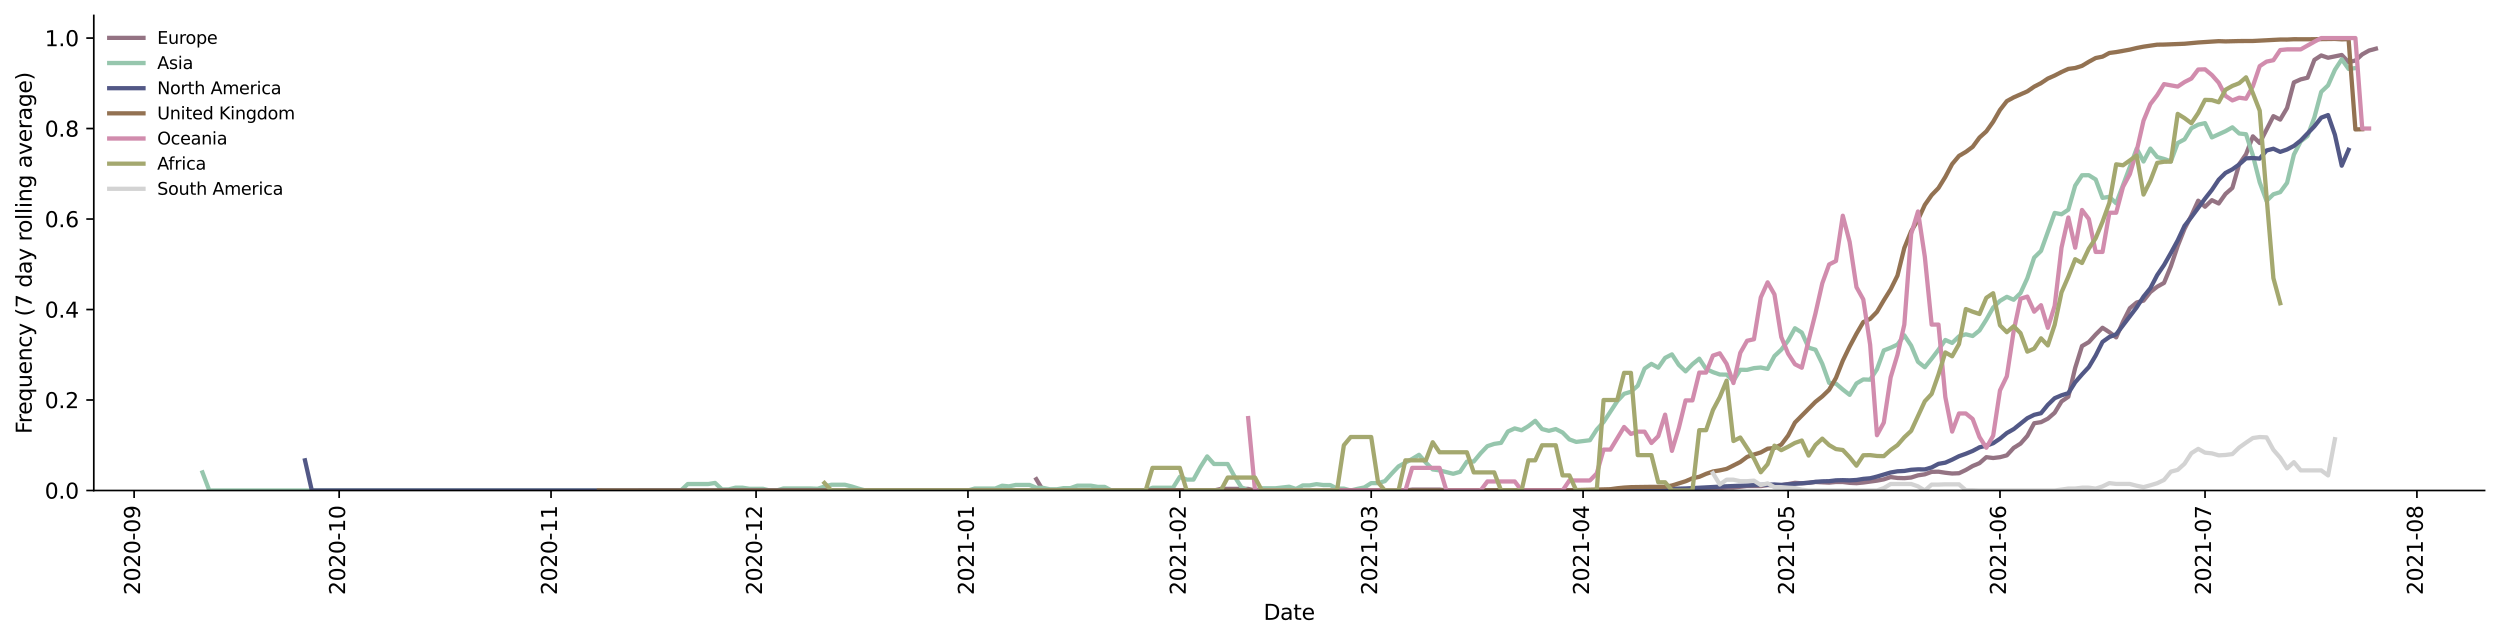 <?xml version="1.0" encoding="utf-8" standalone="no"?>
<!DOCTYPE svg PUBLIC "-//W3C//DTD SVG 1.1//EN"
  "http://www.w3.org/Graphics/SVG/1.1/DTD/svg11.dtd">
<svg height="298.621pt" version="1.1" viewBox="0 0 1166.981 298.621" width="1166.981pt" xmlns="http://www.w3.org/2000/svg" xmlns:xlink="http://www.w3.org/1999/xlink">
 <defs>
  <style type="text/css">*{stroke-linecap:butt;stroke-linejoin:round;}</style>
 </defs>
 <g id="figure_1">
  <g id="patch_1">
   <path d="M 0 298.621 
L 1166.981 298.621 
L 1166.981 0 
L 0 0 
z
" style="fill:#ffffff;"/>
  </g>
  <g id="axes_1">
   <g id="patch_2">
    <path d="M 43.781 228.96 
L 1159.781 228.96 
L 1159.781 7.2 
L 43.781 7.2 
z
" style="fill:#ffffff;"/>
   </g>
   <g id="matplotlib.axis_1">
    <g id="xtick_1">
     <g id="line2d_1">
      <defs>
       <path d="M 0 0 
L 0 3.5 
" id="m201b648c33" style="stroke:#000000;stroke-width:0.8;"/>
      </defs>
      <g>
       <use style="stroke:#000000;stroke-width:0.8;" x="62.605" xlink:href="#m201b648c33" y="228.96"/>
      </g>
     </g>
     <g id="text_1">
      <!-- 2020-09 -->
      <g transform="translate(65.364 277.743)rotate(-90)scale(0.1 -0.1)">
       <defs>
        <path d="M 1228 531 
L 3431 531 
L 3431 0 
L 469 0 
L 469 531 
Q 828 903 1448 1529 
Q 2069 2156 2228 2338 
Q 2531 2678 2651 2914 
Q 2772 3150 2772 3378 
Q 2772 3750 2511 3984 
Q 2250 4219 1831 4219 
Q 1534 4219 1204 4116 
Q 875 4013 500 3803 
L 500 4441 
Q 881 4594 1212 4672 
Q 1544 4750 1819 4750 
Q 2544 4750 2975 4387 
Q 3406 4025 3406 3419 
Q 3406 3131 3298 2873 
Q 3191 2616 2906 2266 
Q 2828 2175 2409 1742 
Q 1991 1309 1228 531 
z
" id="DejaVuSans-32" transform="scale(0.016)"/>
        <path d="M 2034 4250 
Q 1547 4250 1301 3770 
Q 1056 3291 1056 2328 
Q 1056 1369 1301 889 
Q 1547 409 2034 409 
Q 2525 409 2770 889 
Q 3016 1369 3016 2328 
Q 3016 3291 2770 3770 
Q 2525 4250 2034 4250 
z
M 2034 4750 
Q 2819 4750 3233 4129 
Q 3647 3509 3647 2328 
Q 3647 1150 3233 529 
Q 2819 -91 2034 -91 
Q 1250 -91 836 529 
Q 422 1150 422 2328 
Q 422 3509 836 4129 
Q 1250 4750 2034 4750 
z
" id="DejaVuSans-30" transform="scale(0.016)"/>
        <path d="M 313 2009 
L 1997 2009 
L 1997 1497 
L 313 1497 
L 313 2009 
z
" id="DejaVuSans-2d" transform="scale(0.016)"/>
        <path d="M 703 97 
L 703 672 
Q 941 559 1184 500 
Q 1428 441 1663 441 
Q 2288 441 2617 861 
Q 2947 1281 2994 2138 
Q 2813 1869 2534 1725 
Q 2256 1581 1919 1581 
Q 1219 1581 811 2004 
Q 403 2428 403 3163 
Q 403 3881 828 4315 
Q 1253 4750 1959 4750 
Q 2769 4750 3195 4129 
Q 3622 3509 3622 2328 
Q 3622 1225 3098 567 
Q 2575 -91 1691 -91 
Q 1453 -91 1209 -44 
Q 966 3 703 97 
z
M 1959 2075 
Q 2384 2075 2632 2365 
Q 2881 2656 2881 3163 
Q 2881 3666 2632 3958 
Q 2384 4250 1959 4250 
Q 1534 4250 1286 3958 
Q 1038 3666 1038 3163 
Q 1038 2656 1286 2365 
Q 1534 2075 1959 2075 
z
" id="DejaVuSans-39" transform="scale(0.016)"/>
       </defs>
       <use xlink:href="#DejaVuSans-32"/>
       <use x="63.623" xlink:href="#DejaVuSans-30"/>
       <use x="127.246" xlink:href="#DejaVuSans-32"/>
       <use x="190.869" xlink:href="#DejaVuSans-30"/>
       <use x="254.492" xlink:href="#DejaVuSans-2d"/>
       <use x="290.576" xlink:href="#DejaVuSans-30"/>
       <use x="354.199" xlink:href="#DejaVuSans-39"/>
      </g>
     </g>
    </g>
    <g id="xtick_2">
     <g id="line2d_2">
      <g>
       <use style="stroke:#000000;stroke-width:0.8;" x="158.316" xlink:href="#m201b648c33" y="228.96"/>
      </g>
     </g>
     <g id="text_2">
      <!-- 2020-10 -->
      <g transform="translate(161.076 277.743)rotate(-90)scale(0.1 -0.1)">
       <defs>
        <path d="M 794 531 
L 1825 531 
L 1825 4091 
L 703 3866 
L 703 4441 
L 1819 4666 
L 2450 4666 
L 2450 531 
L 3481 531 
L 3481 0 
L 794 0 
L 794 531 
z
" id="DejaVuSans-31" transform="scale(0.016)"/>
       </defs>
       <use xlink:href="#DejaVuSans-32"/>
       <use x="63.623" xlink:href="#DejaVuSans-30"/>
       <use x="127.246" xlink:href="#DejaVuSans-32"/>
       <use x="190.869" xlink:href="#DejaVuSans-30"/>
       <use x="254.492" xlink:href="#DejaVuSans-2d"/>
       <use x="290.576" xlink:href="#DejaVuSans-31"/>
       <use x="354.199" xlink:href="#DejaVuSans-30"/>
      </g>
     </g>
    </g>
    <g id="xtick_3">
     <g id="line2d_3">
      <g>
       <use style="stroke:#000000;stroke-width:0.8;" x="257.219" xlink:href="#m201b648c33" y="228.96"/>
      </g>
     </g>
     <g id="text_3">
      <!-- 2020-11 -->
      <g transform="translate(259.978 277.743)rotate(-90)scale(0.1 -0.1)">
       <use xlink:href="#DejaVuSans-32"/>
       <use x="63.623" xlink:href="#DejaVuSans-30"/>
       <use x="127.246" xlink:href="#DejaVuSans-32"/>
       <use x="190.869" xlink:href="#DejaVuSans-30"/>
       <use x="254.492" xlink:href="#DejaVuSans-2d"/>
       <use x="290.576" xlink:href="#DejaVuSans-31"/>
       <use x="354.199" xlink:href="#DejaVuSans-31"/>
      </g>
     </g>
    </g>
    <g id="xtick_4">
     <g id="line2d_4">
      <g>
       <use style="stroke:#000000;stroke-width:0.8;" x="352.93" xlink:href="#m201b648c33" y="228.96"/>
      </g>
     </g>
     <g id="text_4">
      <!-- 2020-12 -->
      <g transform="translate(355.69 277.743)rotate(-90)scale(0.1 -0.1)">
       <use xlink:href="#DejaVuSans-32"/>
       <use x="63.623" xlink:href="#DejaVuSans-30"/>
       <use x="127.246" xlink:href="#DejaVuSans-32"/>
       <use x="190.869" xlink:href="#DejaVuSans-30"/>
       <use x="254.492" xlink:href="#DejaVuSans-2d"/>
       <use x="290.576" xlink:href="#DejaVuSans-31"/>
       <use x="354.199" xlink:href="#DejaVuSans-32"/>
      </g>
     </g>
    </g>
    <g id="xtick_5">
     <g id="line2d_5">
      <g>
       <use style="stroke:#000000;stroke-width:0.8;" x="451.833" xlink:href="#m201b648c33" y="228.96"/>
      </g>
     </g>
     <g id="text_5">
      <!-- 2021-01 -->
      <g transform="translate(454.592 277.743)rotate(-90)scale(0.1 -0.1)">
       <use xlink:href="#DejaVuSans-32"/>
       <use x="63.623" xlink:href="#DejaVuSans-30"/>
       <use x="127.246" xlink:href="#DejaVuSans-32"/>
       <use x="190.869" xlink:href="#DejaVuSans-31"/>
       <use x="254.492" xlink:href="#DejaVuSans-2d"/>
       <use x="290.576" xlink:href="#DejaVuSans-30"/>
       <use x="354.199" xlink:href="#DejaVuSans-31"/>
      </g>
     </g>
    </g>
    <g id="xtick_6">
     <g id="line2d_6">
      <g>
       <use style="stroke:#000000;stroke-width:0.8;" x="550.735" xlink:href="#m201b648c33" y="228.96"/>
      </g>
     </g>
     <g id="text_6">
      <!-- 2021-02 -->
      <g transform="translate(553.494 277.743)rotate(-90)scale(0.1 -0.1)">
       <use xlink:href="#DejaVuSans-32"/>
       <use x="63.623" xlink:href="#DejaVuSans-30"/>
       <use x="127.246" xlink:href="#DejaVuSans-32"/>
       <use x="190.869" xlink:href="#DejaVuSans-31"/>
       <use x="254.492" xlink:href="#DejaVuSans-2d"/>
       <use x="290.576" xlink:href="#DejaVuSans-30"/>
       <use x="354.199" xlink:href="#DejaVuSans-32"/>
      </g>
     </g>
    </g>
    <g id="xtick_7">
     <g id="line2d_7">
      <g>
       <use style="stroke:#000000;stroke-width:0.8;" x="640.066" xlink:href="#m201b648c33" y="228.96"/>
      </g>
     </g>
     <g id="text_7">
      <!-- 2021-03 -->
      <g transform="translate(642.825 277.743)rotate(-90)scale(0.1 -0.1)">
       <defs>
        <path d="M 2597 2516 
Q 3050 2419 3304 2112 
Q 3559 1806 3559 1356 
Q 3559 666 3084 287 
Q 2609 -91 1734 -91 
Q 1441 -91 1130 -33 
Q 819 25 488 141 
L 488 750 
Q 750 597 1062 519 
Q 1375 441 1716 441 
Q 2309 441 2620 675 
Q 2931 909 2931 1356 
Q 2931 1769 2642 2001 
Q 2353 2234 1838 2234 
L 1294 2234 
L 1294 2753 
L 1863 2753 
Q 2328 2753 2575 2939 
Q 2822 3125 2822 3475 
Q 2822 3834 2567 4026 
Q 2313 4219 1838 4219 
Q 1578 4219 1281 4162 
Q 984 4106 628 3988 
L 628 4550 
Q 988 4650 1302 4700 
Q 1616 4750 1894 4750 
Q 2613 4750 3031 4423 
Q 3450 4097 3450 3541 
Q 3450 3153 3228 2886 
Q 3006 2619 2597 2516 
z
" id="DejaVuSans-33" transform="scale(0.016)"/>
       </defs>
       <use xlink:href="#DejaVuSans-32"/>
       <use x="63.623" xlink:href="#DejaVuSans-30"/>
       <use x="127.246" xlink:href="#DejaVuSans-32"/>
       <use x="190.869" xlink:href="#DejaVuSans-31"/>
       <use x="254.492" xlink:href="#DejaVuSans-2d"/>
       <use x="290.576" xlink:href="#DejaVuSans-30"/>
       <use x="354.199" xlink:href="#DejaVuSans-33"/>
      </g>
     </g>
    </g>
    <g id="xtick_8">
     <g id="line2d_8">
      <g>
       <use style="stroke:#000000;stroke-width:0.8;" x="738.968" xlink:href="#m201b648c33" y="228.96"/>
      </g>
     </g>
     <g id="text_8">
      <!-- 2021-04 -->
      <g transform="translate(741.728 277.743)rotate(-90)scale(0.1 -0.1)">
       <defs>
        <path d="M 2419 4116 
L 825 1625 
L 2419 1625 
L 2419 4116 
z
M 2253 4666 
L 3047 4666 
L 3047 1625 
L 3713 1625 
L 3713 1100 
L 3047 1100 
L 3047 0 
L 2419 0 
L 2419 1100 
L 313 1100 
L 313 1709 
L 2253 4666 
z
" id="DejaVuSans-34" transform="scale(0.016)"/>
       </defs>
       <use xlink:href="#DejaVuSans-32"/>
       <use x="63.623" xlink:href="#DejaVuSans-30"/>
       <use x="127.246" xlink:href="#DejaVuSans-32"/>
       <use x="190.869" xlink:href="#DejaVuSans-31"/>
       <use x="254.492" xlink:href="#DejaVuSans-2d"/>
       <use x="290.576" xlink:href="#DejaVuSans-30"/>
       <use x="354.199" xlink:href="#DejaVuSans-34"/>
      </g>
     </g>
    </g>
    <g id="xtick_9">
     <g id="line2d_9">
      <g>
       <use style="stroke:#000000;stroke-width:0.8;" x="834.68" xlink:href="#m201b648c33" y="228.96"/>
      </g>
     </g>
     <g id="text_9">
      <!-- 2021-05 -->
      <g transform="translate(837.439 277.743)rotate(-90)scale(0.1 -0.1)">
       <defs>
        <path d="M 691 4666 
L 3169 4666 
L 3169 4134 
L 1269 4134 
L 1269 2991 
Q 1406 3038 1543 3061 
Q 1681 3084 1819 3084 
Q 2600 3084 3056 2656 
Q 3513 2228 3513 1497 
Q 3513 744 3044 326 
Q 2575 -91 1722 -91 
Q 1428 -91 1123 -41 
Q 819 9 494 109 
L 494 744 
Q 775 591 1075 516 
Q 1375 441 1709 441 
Q 2250 441 2565 725 
Q 2881 1009 2881 1497 
Q 2881 1984 2565 2268 
Q 2250 2553 1709 2553 
Q 1456 2553 1204 2497 
Q 953 2441 691 2322 
L 691 4666 
z
" id="DejaVuSans-35" transform="scale(0.016)"/>
       </defs>
       <use xlink:href="#DejaVuSans-32"/>
       <use x="63.623" xlink:href="#DejaVuSans-30"/>
       <use x="127.246" xlink:href="#DejaVuSans-32"/>
       <use x="190.869" xlink:href="#DejaVuSans-31"/>
       <use x="254.492" xlink:href="#DejaVuSans-2d"/>
       <use x="290.576" xlink:href="#DejaVuSans-30"/>
       <use x="354.199" xlink:href="#DejaVuSans-35"/>
      </g>
     </g>
    </g>
    <g id="xtick_10">
     <g id="line2d_10">
      <g>
       <use style="stroke:#000000;stroke-width:0.8;" x="933.582" xlink:href="#m201b648c33" y="228.96"/>
      </g>
     </g>
     <g id="text_10">
      <!-- 2021-06 -->
      <g transform="translate(936.342 277.743)rotate(-90)scale(0.1 -0.1)">
       <defs>
        <path d="M 2113 2584 
Q 1688 2584 1439 2293 
Q 1191 2003 1191 1497 
Q 1191 994 1439 701 
Q 1688 409 2113 409 
Q 2538 409 2786 701 
Q 3034 994 3034 1497 
Q 3034 2003 2786 2293 
Q 2538 2584 2113 2584 
z
M 3366 4563 
L 3366 3988 
Q 3128 4100 2886 4159 
Q 2644 4219 2406 4219 
Q 1781 4219 1451 3797 
Q 1122 3375 1075 2522 
Q 1259 2794 1537 2939 
Q 1816 3084 2150 3084 
Q 2853 3084 3261 2657 
Q 3669 2231 3669 1497 
Q 3669 778 3244 343 
Q 2819 -91 2113 -91 
Q 1303 -91 875 529 
Q 447 1150 447 2328 
Q 447 3434 972 4092 
Q 1497 4750 2381 4750 
Q 2619 4750 2861 4703 
Q 3103 4656 3366 4563 
z
" id="DejaVuSans-36" transform="scale(0.016)"/>
       </defs>
       <use xlink:href="#DejaVuSans-32"/>
       <use x="63.623" xlink:href="#DejaVuSans-30"/>
       <use x="127.246" xlink:href="#DejaVuSans-32"/>
       <use x="190.869" xlink:href="#DejaVuSans-31"/>
       <use x="254.492" xlink:href="#DejaVuSans-2d"/>
       <use x="290.576" xlink:href="#DejaVuSans-30"/>
       <use x="354.199" xlink:href="#DejaVuSans-36"/>
      </g>
     </g>
    </g>
    <g id="xtick_11">
     <g id="line2d_11">
      <g>
       <use style="stroke:#000000;stroke-width:0.8;" x="1029.294" xlink:href="#m201b648c33" y="228.96"/>
      </g>
     </g>
     <g id="text_11">
      <!-- 2021-07 -->
      <g transform="translate(1032.053 277.743)rotate(-90)scale(0.1 -0.1)">
       <defs>
        <path d="M 525 4666 
L 3525 4666 
L 3525 4397 
L 1831 0 
L 1172 0 
L 2766 4134 
L 525 4134 
L 525 4666 
z
" id="DejaVuSans-37" transform="scale(0.016)"/>
       </defs>
       <use xlink:href="#DejaVuSans-32"/>
       <use x="63.623" xlink:href="#DejaVuSans-30"/>
       <use x="127.246" xlink:href="#DejaVuSans-32"/>
       <use x="190.869" xlink:href="#DejaVuSans-31"/>
       <use x="254.492" xlink:href="#DejaVuSans-2d"/>
       <use x="290.576" xlink:href="#DejaVuSans-30"/>
       <use x="354.199" xlink:href="#DejaVuSans-37"/>
      </g>
     </g>
    </g>
    <g id="xtick_12">
     <g id="line2d_12">
      <g>
       <use style="stroke:#000000;stroke-width:0.8;" x="1128.196" xlink:href="#m201b648c33" y="228.96"/>
      </g>
     </g>
     <g id="text_12">
      <!-- 2021-08 -->
      <g transform="translate(1130.956 277.743)rotate(-90)scale(0.1 -0.1)">
       <defs>
        <path d="M 2034 2216 
Q 1584 2216 1326 1975 
Q 1069 1734 1069 1313 
Q 1069 891 1326 650 
Q 1584 409 2034 409 
Q 2484 409 2743 651 
Q 3003 894 3003 1313 
Q 3003 1734 2745 1975 
Q 2488 2216 2034 2216 
z
M 1403 2484 
Q 997 2584 770 2862 
Q 544 3141 544 3541 
Q 544 4100 942 4425 
Q 1341 4750 2034 4750 
Q 2731 4750 3128 4425 
Q 3525 4100 3525 3541 
Q 3525 3141 3298 2862 
Q 3072 2584 2669 2484 
Q 3125 2378 3379 2068 
Q 3634 1759 3634 1313 
Q 3634 634 3220 271 
Q 2806 -91 2034 -91 
Q 1263 -91 848 271 
Q 434 634 434 1313 
Q 434 1759 690 2068 
Q 947 2378 1403 2484 
z
M 1172 3481 
Q 1172 3119 1398 2916 
Q 1625 2713 2034 2713 
Q 2441 2713 2670 2916 
Q 2900 3119 2900 3481 
Q 2900 3844 2670 4047 
Q 2441 4250 2034 4250 
Q 1625 4250 1398 4047 
Q 1172 3844 1172 3481 
z
" id="DejaVuSans-38" transform="scale(0.016)"/>
       </defs>
       <use xlink:href="#DejaVuSans-32"/>
       <use x="63.623" xlink:href="#DejaVuSans-30"/>
       <use x="127.246" xlink:href="#DejaVuSans-32"/>
       <use x="190.869" xlink:href="#DejaVuSans-31"/>
       <use x="254.492" xlink:href="#DejaVuSans-2d"/>
       <use x="290.576" xlink:href="#DejaVuSans-30"/>
       <use x="354.199" xlink:href="#DejaVuSans-38"/>
      </g>
     </g>
    </g>
    <g id="text_13">
     <!-- Date -->
     <g transform="translate(589.83 289.341)scale(0.1 -0.1)">
      <defs>
       <path d="M 1259 4147 
L 1259 519 
L 2022 519 
Q 2988 519 3436 956 
Q 3884 1394 3884 2338 
Q 3884 3275 3436 3711 
Q 2988 4147 2022 4147 
L 1259 4147 
z
M 628 4666 
L 1925 4666 
Q 3281 4666 3915 4102 
Q 4550 3538 4550 2338 
Q 4550 1131 3912 565 
Q 3275 0 1925 0 
L 628 0 
L 628 4666 
z
" id="DejaVuSans-44" transform="scale(0.016)"/>
       <path d="M 2194 1759 
Q 1497 1759 1228 1600 
Q 959 1441 959 1056 
Q 959 750 1161 570 
Q 1363 391 1709 391 
Q 2188 391 2477 730 
Q 2766 1069 2766 1631 
L 2766 1759 
L 2194 1759 
z
M 3341 1997 
L 3341 0 
L 2766 0 
L 2766 531 
Q 2569 213 2275 61 
Q 1981 -91 1556 -91 
Q 1019 -91 701 211 
Q 384 513 384 1019 
Q 384 1609 779 1909 
Q 1175 2209 1959 2209 
L 2766 2209 
L 2766 2266 
Q 2766 2663 2505 2880 
Q 2244 3097 1772 3097 
Q 1472 3097 1187 3025 
Q 903 2953 641 2809 
L 641 3341 
Q 956 3463 1253 3523 
Q 1550 3584 1831 3584 
Q 2591 3584 2966 3190 
Q 3341 2797 3341 1997 
z
" id="DejaVuSans-61" transform="scale(0.016)"/>
       <path d="M 1172 4494 
L 1172 3500 
L 2356 3500 
L 2356 3053 
L 1172 3053 
L 1172 1153 
Q 1172 725 1289 603 
Q 1406 481 1766 481 
L 2356 481 
L 2356 0 
L 1766 0 
Q 1100 0 847 248 
Q 594 497 594 1153 
L 594 3053 
L 172 3053 
L 172 3500 
L 594 3500 
L 594 4494 
L 1172 4494 
z
" id="DejaVuSans-74" transform="scale(0.016)"/>
       <path d="M 3597 1894 
L 3597 1613 
L 953 1613 
Q 991 1019 1311 708 
Q 1631 397 2203 397 
Q 2534 397 2845 478 
Q 3156 559 3463 722 
L 3463 178 
Q 3153 47 2828 -22 
Q 2503 -91 2169 -91 
Q 1331 -91 842 396 
Q 353 884 353 1716 
Q 353 2575 817 3079 
Q 1281 3584 2069 3584 
Q 2775 3584 3186 3129 
Q 3597 2675 3597 1894 
z
M 3022 2063 
Q 3016 2534 2758 2815 
Q 2500 3097 2075 3097 
Q 1594 3097 1305 2825 
Q 1016 2553 972 2059 
L 3022 2063 
z
" id="DejaVuSans-65" transform="scale(0.016)"/>
      </defs>
      <use xlink:href="#DejaVuSans-44"/>
      <use x="77.002" xlink:href="#DejaVuSans-61"/>
      <use x="138.281" xlink:href="#DejaVuSans-74"/>
      <use x="177.49" xlink:href="#DejaVuSans-65"/>
     </g>
    </g>
   </g>
   <g id="matplotlib.axis_2">
    <g id="ytick_1">
     <g id="line2d_13">
      <defs>
       <path d="M 0 0 
L -3.5 0 
" id="mb85327af1c" style="stroke:#000000;stroke-width:0.8;"/>
      </defs>
      <g>
       <use style="stroke:#000000;stroke-width:0.8;" x="43.781" xlink:href="#mb85327af1c" y="228.96"/>
      </g>
     </g>
     <g id="text_14">
      <!-- 0.0 -->
      <g transform="translate(20.878 232.759)scale(0.1 -0.1)">
       <defs>
        <path d="M 684 794 
L 1344 794 
L 1344 0 
L 684 0 
L 684 794 
z
" id="DejaVuSans-2e" transform="scale(0.016)"/>
       </defs>
       <use xlink:href="#DejaVuSans-30"/>
       <use x="63.623" xlink:href="#DejaVuSans-2e"/>
       <use x="95.41" xlink:href="#DejaVuSans-30"/>
      </g>
     </g>
    </g>
    <g id="ytick_2">
     <g id="line2d_14">
      <g>
       <use style="stroke:#000000;stroke-width:0.8;" x="43.781" xlink:href="#mb85327af1c" y="186.72"/>
      </g>
     </g>
     <g id="text_15">
      <!-- 0.2 -->
      <g transform="translate(20.878 190.519)scale(0.1 -0.1)">
       <use xlink:href="#DejaVuSans-30"/>
       <use x="63.623" xlink:href="#DejaVuSans-2e"/>
       <use x="95.41" xlink:href="#DejaVuSans-32"/>
      </g>
     </g>
    </g>
    <g id="ytick_3">
     <g id="line2d_15">
      <g>
       <use style="stroke:#000000;stroke-width:0.8;" x="43.781" xlink:href="#mb85327af1c" y="144.48"/>
      </g>
     </g>
     <g id="text_16">
      <!-- 0.4 -->
      <g transform="translate(20.878 148.279)scale(0.1 -0.1)">
       <use xlink:href="#DejaVuSans-30"/>
       <use x="63.623" xlink:href="#DejaVuSans-2e"/>
       <use x="95.41" xlink:href="#DejaVuSans-34"/>
      </g>
     </g>
    </g>
    <g id="ytick_4">
     <g id="line2d_16">
      <g>
       <use style="stroke:#000000;stroke-width:0.8;" x="43.781" xlink:href="#mb85327af1c" y="102.24"/>
      </g>
     </g>
     <g id="text_17">
      <!-- 0.6 -->
      <g transform="translate(20.878 106.039)scale(0.1 -0.1)">
       <use xlink:href="#DejaVuSans-30"/>
       <use x="63.623" xlink:href="#DejaVuSans-2e"/>
       <use x="95.41" xlink:href="#DejaVuSans-36"/>
      </g>
     </g>
    </g>
    <g id="ytick_5">
     <g id="line2d_17">
      <g>
       <use style="stroke:#000000;stroke-width:0.8;" x="43.781" xlink:href="#mb85327af1c" y="60"/>
      </g>
     </g>
     <g id="text_18">
      <!-- 0.8 -->
      <g transform="translate(20.878 63.799)scale(0.1 -0.1)">
       <use xlink:href="#DejaVuSans-30"/>
       <use x="63.623" xlink:href="#DejaVuSans-2e"/>
       <use x="95.41" xlink:href="#DejaVuSans-38"/>
      </g>
     </g>
    </g>
    <g id="ytick_6">
     <g id="line2d_18">
      <g>
       <use style="stroke:#000000;stroke-width:0.8;" x="43.781" xlink:href="#mb85327af1c" y="17.76"/>
      </g>
     </g>
     <g id="text_19">
      <!-- 1.0 -->
      <g transform="translate(20.878 21.559)scale(0.1 -0.1)">
       <use xlink:href="#DejaVuSans-31"/>
       <use x="63.623" xlink:href="#DejaVuSans-2e"/>
       <use x="95.41" xlink:href="#DejaVuSans-30"/>
      </g>
     </g>
    </g>
    <g id="text_20">
     <!-- Frequency (7 day rolling average) -->
     <g transform="translate(14.798 202.529)rotate(-90)scale(0.1 -0.1)">
      <defs>
       <path d="M 628 4666 
L 3309 4666 
L 3309 4134 
L 1259 4134 
L 1259 2759 
L 3109 2759 
L 3109 2228 
L 1259 2228 
L 1259 0 
L 628 0 
L 628 4666 
z
" id="DejaVuSans-46" transform="scale(0.016)"/>
       <path d="M 2631 2963 
Q 2534 3019 2420 3045 
Q 2306 3072 2169 3072 
Q 1681 3072 1420 2755 
Q 1159 2438 1159 1844 
L 1159 0 
L 581 0 
L 581 3500 
L 1159 3500 
L 1159 2956 
Q 1341 3275 1631 3429 
Q 1922 3584 2338 3584 
Q 2397 3584 2469 3576 
Q 2541 3569 2628 3553 
L 2631 2963 
z
" id="DejaVuSans-72" transform="scale(0.016)"/>
       <path d="M 947 1747 
Q 947 1113 1208 752 
Q 1469 391 1925 391 
Q 2381 391 2643 752 
Q 2906 1113 2906 1747 
Q 2906 2381 2643 2742 
Q 2381 3103 1925 3103 
Q 1469 3103 1208 2742 
Q 947 2381 947 1747 
z
M 2906 525 
Q 2725 213 2448 61 
Q 2172 -91 1784 -91 
Q 1150 -91 751 415 
Q 353 922 353 1747 
Q 353 2572 751 3078 
Q 1150 3584 1784 3584 
Q 2172 3584 2448 3432 
Q 2725 3281 2906 2969 
L 2906 3500 
L 3481 3500 
L 3481 -1331 
L 2906 -1331 
L 2906 525 
z
" id="DejaVuSans-71" transform="scale(0.016)"/>
       <path d="M 544 1381 
L 544 3500 
L 1119 3500 
L 1119 1403 
Q 1119 906 1312 657 
Q 1506 409 1894 409 
Q 2359 409 2629 706 
Q 2900 1003 2900 1516 
L 2900 3500 
L 3475 3500 
L 3475 0 
L 2900 0 
L 2900 538 
Q 2691 219 2414 64 
Q 2138 -91 1772 -91 
Q 1169 -91 856 284 
Q 544 659 544 1381 
z
M 1991 3584 
L 1991 3584 
z
" id="DejaVuSans-75" transform="scale(0.016)"/>
       <path d="M 3513 2113 
L 3513 0 
L 2938 0 
L 2938 2094 
Q 2938 2591 2744 2837 
Q 2550 3084 2163 3084 
Q 1697 3084 1428 2787 
Q 1159 2491 1159 1978 
L 1159 0 
L 581 0 
L 581 3500 
L 1159 3500 
L 1159 2956 
Q 1366 3272 1645 3428 
Q 1925 3584 2291 3584 
Q 2894 3584 3203 3211 
Q 3513 2838 3513 2113 
z
" id="DejaVuSans-6e" transform="scale(0.016)"/>
       <path d="M 3122 3366 
L 3122 2828 
Q 2878 2963 2633 3030 
Q 2388 3097 2138 3097 
Q 1578 3097 1268 2742 
Q 959 2388 959 1747 
Q 959 1106 1268 751 
Q 1578 397 2138 397 
Q 2388 397 2633 464 
Q 2878 531 3122 666 
L 3122 134 
Q 2881 22 2623 -34 
Q 2366 -91 2075 -91 
Q 1284 -91 818 406 
Q 353 903 353 1747 
Q 353 2603 823 3093 
Q 1294 3584 2113 3584 
Q 2378 3584 2631 3529 
Q 2884 3475 3122 3366 
z
" id="DejaVuSans-63" transform="scale(0.016)"/>
       <path d="M 2059 -325 
Q 1816 -950 1584 -1140 
Q 1353 -1331 966 -1331 
L 506 -1331 
L 506 -850 
L 844 -850 
Q 1081 -850 1212 -737 
Q 1344 -625 1503 -206 
L 1606 56 
L 191 3500 
L 800 3500 
L 1894 763 
L 2988 3500 
L 3597 3500 
L 2059 -325 
z
" id="DejaVuSans-79" transform="scale(0.016)"/>
       <path id="DejaVuSans-20" transform="scale(0.016)"/>
       <path d="M 1984 4856 
Q 1566 4138 1362 3434 
Q 1159 2731 1159 2009 
Q 1159 1288 1364 580 
Q 1569 -128 1984 -844 
L 1484 -844 
Q 1016 -109 783 600 
Q 550 1309 550 2009 
Q 550 2706 781 3412 
Q 1013 4119 1484 4856 
L 1984 4856 
z
" id="DejaVuSans-28" transform="scale(0.016)"/>
       <path d="M 2906 2969 
L 2906 4863 
L 3481 4863 
L 3481 0 
L 2906 0 
L 2906 525 
Q 2725 213 2448 61 
Q 2172 -91 1784 -91 
Q 1150 -91 751 415 
Q 353 922 353 1747 
Q 353 2572 751 3078 
Q 1150 3584 1784 3584 
Q 2172 3584 2448 3432 
Q 2725 3281 2906 2969 
z
M 947 1747 
Q 947 1113 1208 752 
Q 1469 391 1925 391 
Q 2381 391 2643 752 
Q 2906 1113 2906 1747 
Q 2906 2381 2643 2742 
Q 2381 3103 1925 3103 
Q 1469 3103 1208 2742 
Q 947 2381 947 1747 
z
" id="DejaVuSans-64" transform="scale(0.016)"/>
       <path d="M 1959 3097 
Q 1497 3097 1228 2736 
Q 959 2375 959 1747 
Q 959 1119 1226 758 
Q 1494 397 1959 397 
Q 2419 397 2687 759 
Q 2956 1122 2956 1747 
Q 2956 2369 2687 2733 
Q 2419 3097 1959 3097 
z
M 1959 3584 
Q 2709 3584 3137 3096 
Q 3566 2609 3566 1747 
Q 3566 888 3137 398 
Q 2709 -91 1959 -91 
Q 1206 -91 779 398 
Q 353 888 353 1747 
Q 353 2609 779 3096 
Q 1206 3584 1959 3584 
z
" id="DejaVuSans-6f" transform="scale(0.016)"/>
       <path d="M 603 4863 
L 1178 4863 
L 1178 0 
L 603 0 
L 603 4863 
z
" id="DejaVuSans-6c" transform="scale(0.016)"/>
       <path d="M 603 3500 
L 1178 3500 
L 1178 0 
L 603 0 
L 603 3500 
z
M 603 4863 
L 1178 4863 
L 1178 4134 
L 603 4134 
L 603 4863 
z
" id="DejaVuSans-69" transform="scale(0.016)"/>
       <path d="M 2906 1791 
Q 2906 2416 2648 2759 
Q 2391 3103 1925 3103 
Q 1463 3103 1205 2759 
Q 947 2416 947 1791 
Q 947 1169 1205 825 
Q 1463 481 1925 481 
Q 2391 481 2648 825 
Q 2906 1169 2906 1791 
z
M 3481 434 
Q 3481 -459 3084 -895 
Q 2688 -1331 1869 -1331 
Q 1566 -1331 1297 -1286 
Q 1028 -1241 775 -1147 
L 775 -588 
Q 1028 -725 1275 -790 
Q 1522 -856 1778 -856 
Q 2344 -856 2625 -561 
Q 2906 -266 2906 331 
L 2906 616 
Q 2728 306 2450 153 
Q 2172 0 1784 0 
Q 1141 0 747 490 
Q 353 981 353 1791 
Q 353 2603 747 3093 
Q 1141 3584 1784 3584 
Q 2172 3584 2450 3431 
Q 2728 3278 2906 2969 
L 2906 3500 
L 3481 3500 
L 3481 434 
z
" id="DejaVuSans-67" transform="scale(0.016)"/>
       <path d="M 191 3500 
L 800 3500 
L 1894 563 
L 2988 3500 
L 3597 3500 
L 2284 0 
L 1503 0 
L 191 3500 
z
" id="DejaVuSans-76" transform="scale(0.016)"/>
       <path d="M 513 4856 
L 1013 4856 
Q 1481 4119 1714 3412 
Q 1947 2706 1947 2009 
Q 1947 1309 1714 600 
Q 1481 -109 1013 -844 
L 513 -844 
Q 928 -128 1133 580 
Q 1338 1288 1338 2009 
Q 1338 2731 1133 3434 
Q 928 4138 513 4856 
z
" id="DejaVuSans-29" transform="scale(0.016)"/>
      </defs>
      <use xlink:href="#DejaVuSans-46"/>
      <use x="50.27" xlink:href="#DejaVuSans-72"/>
      <use x="89.133" xlink:href="#DejaVuSans-65"/>
      <use x="150.656" xlink:href="#DejaVuSans-71"/>
      <use x="214.133" xlink:href="#DejaVuSans-75"/>
      <use x="277.512" xlink:href="#DejaVuSans-65"/>
      <use x="339.035" xlink:href="#DejaVuSans-6e"/>
      <use x="402.414" xlink:href="#DejaVuSans-63"/>
      <use x="457.395" xlink:href="#DejaVuSans-79"/>
      <use x="516.574" xlink:href="#DejaVuSans-20"/>
      <use x="548.361" xlink:href="#DejaVuSans-28"/>
      <use x="587.375" xlink:href="#DejaVuSans-37"/>
      <use x="650.998" xlink:href="#DejaVuSans-20"/>
      <use x="682.785" xlink:href="#DejaVuSans-64"/>
      <use x="746.262" xlink:href="#DejaVuSans-61"/>
      <use x="807.541" xlink:href="#DejaVuSans-79"/>
      <use x="866.721" xlink:href="#DejaVuSans-20"/>
      <use x="898.508" xlink:href="#DejaVuSans-72"/>
      <use x="937.371" xlink:href="#DejaVuSans-6f"/>
      <use x="998.553" xlink:href="#DejaVuSans-6c"/>
      <use x="1026.336" xlink:href="#DejaVuSans-6c"/>
      <use x="1054.119" xlink:href="#DejaVuSans-69"/>
      <use x="1081.902" xlink:href="#DejaVuSans-6e"/>
      <use x="1145.281" xlink:href="#DejaVuSans-67"/>
      <use x="1208.758" xlink:href="#DejaVuSans-20"/>
      <use x="1240.545" xlink:href="#DejaVuSans-61"/>
      <use x="1301.824" xlink:href="#DejaVuSans-76"/>
      <use x="1361.004" xlink:href="#DejaVuSans-65"/>
      <use x="1422.527" xlink:href="#DejaVuSans-72"/>
      <use x="1463.641" xlink:href="#DejaVuSans-61"/>
      <use x="1524.92" xlink:href="#DejaVuSans-67"/>
      <use x="1588.396" xlink:href="#DejaVuSans-65"/>
      <use x="1649.92" xlink:href="#DejaVuSans-29"/>
     </g>
    </g>
   </g>
   <g id="line2d_19">
    <path clip-path="url(#p35599ea382)" d="M 483.737 223.68 
L 486.927 228.96 
L 566.687 228.96 
L 569.877 228.215 
L 582.639 228.215 
L 585.829 228.96 
L 656.018 228.96 
L 659.208 228.554 
L 671.97 228.53 
L 675.16 228.936 
L 726.207 228.854 
L 735.778 228.804 
L 742.159 228.812 
L 748.539 228.906 
L 764.491 228.644 
L 774.063 228.672 
L 780.443 228.605 
L 790.015 228.436 
L 793.205 228.195 
L 799.586 227.982 
L 805.966 227.592 
L 809.157 227.566 
L 815.538 226.873 
L 821.918 226.902 
L 825.109 226.459 
L 831.49 226.562 
L 837.87 225.376 
L 841.061 225.59 
L 844.251 225.389 
L 847.442 224.985 
L 853.822 225.289 
L 857.013 224.978 
L 860.203 224.989 
L 863.394 225.388 
L 866.584 225.542 
L 869.774 225.242 
L 876.155 224.361 
L 879.346 223.762 
L 882.536 222.689 
L 885.726 223.111 
L 888.917 223.204 
L 892.107 222.907 
L 895.298 221.894 
L 898.488 221.412 
L 901.678 220.257 
L 904.869 220.181 
L 908.059 220.678 
L 911.25 221.033 
L 914.44 220.899 
L 917.63 219.384 
L 920.821 217.534 
L 924.011 216.192 
L 927.201 213.405 
L 930.392 213.799 
L 933.582 213.41 
L 936.773 212.553 
L 939.963 209.076 
L 943.153 207.085 
L 946.344 203.472 
L 949.534 197.568 
L 952.725 197.056 
L 955.915 195.436 
L 959.105 192.659 
L 962.296 187.398 
L 965.486 185.187 
L 968.677 171.747 
L 971.867 161.541 
L 975.057 159.681 
L 978.248 156.153 
L 981.438 153.002 
L 984.629 155.067 
L 987.819 157.481 
L 991.009 150.165 
L 994.2 143.861 
L 997.39 141.203 
L 1000.581 140.329 
L 1003.771 136.31 
L 1006.961 133.832 
L 1010.152 132.055 
L 1013.342 124.29 
L 1016.533 114.814 
L 1019.723 106.816 
L 1022.913 100.651 
L 1026.104 93.682 
L 1029.294 96.493 
L 1032.485 93.439 
L 1035.675 94.978 
L 1038.865 90.497 
L 1042.056 87.707 
L 1045.246 76.625 
L 1048.436 71.994 
L 1051.627 63.651 
L 1054.817 66.742 
L 1061.198 54.223 
L 1064.388 55.82 
L 1067.579 50.42 
L 1070.769 38.466 
L 1073.96 37.047 
L 1077.15 36.27 
L 1080.34 27.953 
L 1083.531 25.883 
L 1086.721 26.962 
L 1093.102 25.662 
L 1096.292 29.015 
L 1099.483 28.253 
L 1102.673 25.369 
L 1105.864 23.587 
L 1109.054 22.729 
L 1109.054 22.729 
" style="fill:none;stroke:#947383;stroke-linecap:square;stroke-width:2;"/>
   </g>
   <g id="line2d_20">
    <path clip-path="url(#p35599ea382)" d="M 94.509 220.512 
L 97.699 228.96 
L 317.836 228.96 
L 321.027 225.943 
L 330.598 225.943 
L 333.788 225.421 
L 336.979 228.439 
L 340.169 228.439 
L 343.359 227.642 
L 346.55 227.642 
L 349.74 228.163 
L 356.121 228.163 
L 359.311 228.96 
L 362.502 228.96 
L 365.692 228.021 
L 378.454 228.021 
L 381.644 228.148 
L 384.834 227.142 
L 388.025 226.28 
L 394.406 226.28 
L 397.596 227.092 
L 400.786 228.098 
L 403.977 228.96 
L 451.833 228.96 
L 455.023 228.042 
L 464.594 228.042 
L 467.785 226.722 
L 470.975 227.028 
L 474.165 226.357 
L 480.546 226.357 
L 483.737 227.677 
L 486.927 227.734 
L 490.117 228.404 
L 493.308 228.404 
L 496.498 227.848 
L 499.689 227.848 
L 502.879 226.715 
L 509.26 226.715 
L 512.45 227.27 
L 515.641 227.27 
L 518.831 228.96 
L 534.783 228.96 
L 537.973 227.68 
L 547.545 227.68 
L 550.735 222.591 
L 553.925 223.871 
L 557.116 223.871 
L 560.306 218.073 
L 563.497 213.045 
L 566.687 216.603 
L 573.068 216.603 
L 576.258 222.401 
L 579.448 227.43 
L 582.639 228.96 
L 585.829 228.96 
L 589.02 227.917 
L 595.4 227.917 
L 601.781 227.196 
L 604.972 228.239 
L 608.162 226.571 
L 611.352 226.571 
L 614.543 226.006 
L 617.733 226.413 
L 620.924 226.413 
L 624.114 228.08 
L 627.304 228.08 
L 630.495 228.96 
L 633.685 228.185 
L 636.876 227.525 
L 640.066 225.514 
L 643.256 225.514 
L 646.447 224.602 
L 649.637 221.067 
L 652.828 217.704 
L 659.208 214.22 
L 662.399 212.303 
L 665.589 215.953 
L 668.78 219.136 
L 671.97 219.569 
L 678.351 221.164 
L 681.541 220.245 
L 684.732 215.482 
L 687.922 215.445 
L 691.112 211.6 
L 694.303 208.262 
L 697.493 207.201 
L 700.683 206.728 
L 703.874 201.411 
L 707.064 199.973 
L 710.255 200.833 
L 713.445 198.911 
L 716.635 196.435 
L 719.826 200.276 
L 723.016 201.111 
L 726.207 200.279 
L 729.397 201.885 
L 732.587 205.121 
L 735.778 206.282 
L 742.159 205.493 
L 745.349 200.529 
L 748.539 197.012 
L 754.92 187.282 
L 758.111 183.836 
L 761.301 182.874 
L 764.491 180.046 
L 767.682 172.057 
L 770.872 169.85 
L 774.063 171.638 
L 777.253 167.06 
L 780.443 165.425 
L 783.634 170.319 
L 786.824 173.339 
L 790.015 170.019 
L 793.205 167.429 
L 796.395 172.23 
L 799.586 173.704 
L 802.776 174.817 
L 805.966 174.881 
L 809.157 177.798 
L 812.347 172.607 
L 815.538 172.656 
L 818.728 171.836 
L 821.918 171.553 
L 825.109 172.205 
L 828.299 166.208 
L 831.49 163.222 
L 834.68 158.996 
L 837.87 153.218 
L 841.061 155.234 
L 844.251 162.293 
L 847.442 163.238 
L 850.632 169.832 
L 853.822 178.716 
L 857.013 179.074 
L 860.203 181.823 
L 863.394 184.304 
L 866.584 178.983 
L 869.774 177.119 
L 872.965 177.243 
L 876.155 172.347 
L 879.346 163.568 
L 882.536 162.335 
L 885.726 160.843 
L 888.917 156.533 
L 892.107 161.308 
L 895.298 168.899 
L 898.488 171.425 
L 901.678 167.438 
L 904.869 163.252 
L 908.059 158.696 
L 911.25 160.078 
L 914.44 157.019 
L 917.63 156.055 
L 920.821 156.839 
L 924.011 154.257 
L 927.201 149.203 
L 930.392 143.553 
L 933.582 140.452 
L 936.773 138.559 
L 939.963 139.931 
L 943.153 136.832 
L 946.344 129.861 
L 949.534 120.232 
L 952.725 117.131 
L 959.105 99.396 
L 962.296 100.019 
L 965.486 97.875 
L 968.677 86.666 
L 971.867 81.804 
L 975.057 81.79 
L 978.248 83.77 
L 981.438 92.369 
L 984.629 91.865 
L 987.819 94.912 
L 997.39 69.399 
L 1000.581 75.385 
L 1003.771 69.354 
L 1006.961 73.291 
L 1010.152 74.186 
L 1013.342 75.316 
L 1016.533 66.755 
L 1019.723 65.052 
L 1022.913 59.865 
L 1026.104 58.18 
L 1029.294 57.47 
L 1032.485 64.135 
L 1038.865 61.233 
L 1042.056 59.439 
L 1045.246 62.317 
L 1048.436 62.654 
L 1051.627 72.526 
L 1054.817 85.145 
L 1058.008 93.763 
L 1061.198 90.687 
L 1064.388 89.688 
L 1067.579 85.357 
L 1070.769 72.175 
L 1073.96 65.982 
L 1077.15 63.487 
L 1080.34 54.783 
L 1083.531 42.872 
L 1086.721 39.844 
L 1089.912 32.597 
L 1093.102 27.681 
L 1096.292 32.161 
L 1099.483 31.784 
L 1099.483 31.784 
" style="fill:none;stroke:#96c6ad;stroke-linecap:square;stroke-width:2;"/>
   </g>
   <g id="line2d_21">
    <path clip-path="url(#p35599ea382)" d="M 142.364 214.88 
L 145.555 228.96 
L 735.778 228.86 
L 745.349 228.85 
L 764.491 228.673 
L 770.872 228.459 
L 777.253 228.269 
L 786.824 228.005 
L 793.205 227.677 
L 805.966 227 
L 821.918 226.343 
L 828.299 226.151 
L 831.49 226.338 
L 844.251 225.333 
L 847.442 224.923 
L 850.632 224.681 
L 853.822 224.607 
L 857.013 224.221 
L 860.203 224.136 
L 863.394 224.222 
L 866.584 224.052 
L 869.774 223.534 
L 872.965 223.251 
L 876.155 222.461 
L 882.536 220.555 
L 885.726 219.999 
L 888.917 219.835 
L 892.107 219.284 
L 895.298 219.087 
L 898.488 219.115 
L 901.678 218.197 
L 904.869 216.521 
L 908.059 215.961 
L 911.25 214.557 
L 914.44 212.95 
L 917.63 211.81 
L 920.821 210.497 
L 924.011 208.796 
L 927.201 208.035 
L 930.392 206.895 
L 933.582 204.778 
L 936.773 202.131 
L 939.963 200.324 
L 946.344 195.216 
L 949.534 193.638 
L 952.725 192.88 
L 955.915 188.965 
L 959.105 185.874 
L 962.296 184.524 
L 965.486 183.531 
L 968.677 178.457 
L 971.867 174.778 
L 975.057 171.333 
L 978.248 165.943 
L 981.438 159.577 
L 984.629 157.316 
L 987.819 156.027 
L 997.39 143.457 
L 1000.581 138.466 
L 1003.771 134.525 
L 1006.961 128.413 
L 1010.152 123.703 
L 1013.342 118.097 
L 1016.533 112.226 
L 1019.723 105.42 
L 1022.913 101.348 
L 1029.294 92.713 
L 1032.485 88.66 
L 1035.675 83.874 
L 1038.865 80.697 
L 1042.056 79.037 
L 1045.246 76.754 
L 1048.436 73.907 
L 1051.627 73.774 
L 1054.817 74.028 
L 1058.008 70.236 
L 1061.198 69.42 
L 1064.388 70.886 
L 1067.579 69.786 
L 1070.769 68.119 
L 1073.96 65.59 
L 1080.34 58.965 
L 1083.531 54.923 
L 1086.721 53.714 
L 1089.912 62.908 
L 1093.102 77.333 
L 1096.292 69.927 
L 1096.292 69.927 
" style="fill:none;stroke:#525886;stroke-linecap:square;stroke-width:2;"/>
   </g>
   <g id="line2d_22">
    <path clip-path="url(#p35599ea382)" d="M 279.551 228.93 
L 292.313 228.96 
L 732.587 228.857 
L 751.73 228.358 
L 754.92 227.913 
L 758.111 227.6 
L 761.301 227.404 
L 770.872 227.264 
L 777.253 227.24 
L 780.443 226.632 
L 786.824 224.645 
L 790.015 223.258 
L 793.205 222.571 
L 796.395 221.191 
L 799.586 220.091 
L 802.776 219.561 
L 805.966 218.866 
L 812.347 215.654 
L 815.538 213.273 
L 818.728 212.165 
L 821.918 211.196 
L 825.109 209.453 
L 828.299 209.091 
L 831.49 207.559 
L 834.68 203.321 
L 837.87 197.233 
L 847.442 187.57 
L 850.632 185.033 
L 853.822 181.958 
L 857.013 176.394 
L 860.203 168.365 
L 863.394 161.778 
L 866.584 155.787 
L 869.774 150.317 
L 872.965 148.851 
L 876.155 145.581 
L 879.346 140.176 
L 882.536 135.063 
L 885.726 128.632 
L 888.917 115.766 
L 892.107 107.946 
L 895.298 102.612 
L 898.488 95.653 
L 901.678 91.076 
L 904.869 87.762 
L 908.059 82.591 
L 911.25 76.577 
L 914.44 72.768 
L 917.63 70.906 
L 920.821 68.543 
L 924.011 64.202 
L 927.201 61.326 
L 930.392 56.843 
L 933.582 51.313 
L 936.773 47.207 
L 939.963 45.459 
L 946.344 42.655 
L 949.534 40.45 
L 952.725 38.802 
L 955.915 36.67 
L 959.105 35.26 
L 962.296 33.609 
L 965.486 32.16 
L 968.677 31.746 
L 971.867 30.738 
L 975.057 28.822 
L 978.248 27.088 
L 981.438 26.444 
L 984.629 24.73 
L 987.819 24.307 
L 994.2 23.165 
L 997.39 22.4 
L 1000.581 21.782 
L 1006.961 20.85 
L 1010.152 20.804 
L 1016.533 20.55 
L 1019.723 20.423 
L 1026.104 19.828 
L 1035.675 19.211 
L 1038.865 19.327 
L 1045.246 19.16 
L 1051.627 19.132 
L 1064.388 18.461 
L 1067.579 18.467 
L 1070.769 18.311 
L 1077.15 18.338 
L 1089.912 18.17 
L 1093.102 18.362 
L 1096.292 18.276 
L 1099.483 60.412 
L 1102.673 60.331 
L 1102.673 60.331 
" style="fill:none;stroke:#937252;stroke-linecap:square;stroke-width:2;"/>
   </g>
   <g id="line2d_23">
    <path clip-path="url(#p35599ea382)" d="M 582.639 195.168 
L 585.829 228.96 
L 656.018 228.96 
L 659.208 218.4 
L 671.97 218.4 
L 675.16 228.96 
L 691.112 228.96 
L 694.303 224.736 
L 707.064 224.736 
L 710.255 228.96 
L 729.397 228.96 
L 732.587 224.267 
L 742.159 224.267 
L 745.349 221.017 
L 748.539 209.871 
L 751.73 209.871 
L 758.111 199.311 
L 761.301 202.56 
L 764.491 201.504 
L 767.682 201.504 
L 770.872 206.784 
L 774.063 203.616 
L 777.253 193.559 
L 780.443 210.455 
L 783.634 199.895 
L 786.824 186.898 
L 790.015 186.898 
L 793.205 173.915 
L 796.395 173.915 
L 799.586 165.995 
L 802.776 164.912 
L 805.966 169.84 
L 809.157 178.8 
L 812.347 164.72 
L 815.538 159.063 
L 818.728 158.359 
L 821.918 138.839 
L 825.109 131.799 
L 828.299 137.431 
L 831.49 157.344 
L 834.68 165.088 
L 837.87 170.025 
L 841.061 171.65 
L 847.442 146.306 
L 850.632 132.226 
L 853.822 123.449 
L 857.013 121.824 
L 860.203 100.704 
L 863.394 112.907 
L 866.584 134.027 
L 869.774 139.787 
L 872.965 160.907 
L 876.155 203.147 
L 879.346 197.28 
L 882.536 176.16 
L 885.726 165.6 
L 888.917 151.52 
L 892.107 109.28 
L 895.298 98.72 
L 898.488 119.84 
L 901.678 151.52 
L 904.869 151.52 
L 908.059 185.312 
L 911.25 201.463 
L 914.44 193.015 
L 917.63 193.015 
L 920.821 195.575 
L 924.011 204.023 
L 927.201 208.992 
L 930.392 203.36 
L 933.582 182.24 
L 936.773 175.657 
L 939.963 154.537 
L 943.153 139.451 
L 946.344 138.446 
L 949.534 145.486 
L 952.725 142.469 
L 955.915 153.029 
L 959.105 142.77 
L 962.296 115.616 
L 965.486 101.536 
L 968.677 115.616 
L 971.867 98.016 
L 975.057 102.24 
L 978.248 117.6 
L 981.438 117.6 
L 984.629 99.296 
L 987.819 99.296 
L 991.009 87.227 
L 994.2 81.254 
L 997.39 70.423 
L 1000.581 56.343 
L 1003.771 48.599 
L 1006.961 44.422 
L 1010.152 39.259 
L 1016.533 40.413 
L 1019.723 38.301 
L 1022.913 36.676 
L 1026.104 32.452 
L 1029.294 32.367 
L 1032.485 35.022 
L 1035.675 38.62 
L 1038.865 44.758 
L 1042.056 46.87 
L 1045.246 45.6 
L 1048.436 46.064 
L 1051.627 40.253 
L 1054.817 30.867 
L 1058.008 28.755 
L 1061.198 28.106 
L 1064.388 23.368 
L 1067.579 23.046 
L 1073.96 23.046 
L 1080.34 19.45 
L 1083.531 17.76 
L 1099.483 17.76 
L 1102.673 60 
L 1105.864 60 
L 1105.864 60 
" style="fill:none;stroke:#d18cad;stroke-linecap:square;stroke-width:2;"/>
   </g>
   <g id="line2d_24">
    <path clip-path="url(#p35599ea382)" d="M 384.834 225.44 
L 388.025 228.96 
L 534.783 228.96 
L 537.973 218.4 
L 550.735 218.4 
L 553.925 228.96 
L 569.877 228.96 
L 573.068 222.926 
L 585.829 222.926 
L 589.02 228.96 
L 624.114 228.96 
L 627.304 207.84 
L 630.495 204 
L 640.066 204 
L 643.256 225.12 
L 646.447 228.96 
L 652.828 228.96 
L 656.018 214.88 
L 665.589 214.88 
L 668.78 206.432 
L 671.97 211.125 
L 684.732 211.125 
L 687.922 220.512 
L 697.493 220.512 
L 700.683 228.96 
L 710.255 228.96 
L 713.445 214.88 
L 716.635 214.88 
L 719.826 207.84 
L 726.207 207.84 
L 729.397 221.92 
L 732.587 221.92 
L 735.778 228.96 
L 745.349 228.96 
L 748.539 186.72 
L 754.92 186.72 
L 758.111 174.048 
L 761.301 174.048 
L 764.491 212.448 
L 770.872 212.448 
L 774.063 225.12 
L 777.253 225.12 
L 780.443 228.96 
L 790.015 228.96 
L 793.205 200.8 
L 796.395 200.8 
L 799.586 191.413 
L 802.776 185.379 
L 805.966 177.699 
L 809.157 205.859 
L 812.347 204.234 
L 818.728 214.002 
L 821.918 220.44 
L 825.109 216.685 
L 828.299 208.035 
L 831.49 210.135 
L 834.68 208.526 
L 837.87 206.751 
L 841.061 205.632 
L 844.251 212.657 
L 847.442 207.693 
L 850.632 204.749 
L 853.822 207.766 
L 857.013 209.623 
L 860.203 210.056 
L 863.394 213.438 
L 866.584 217.361 
L 869.774 212.514 
L 872.965 212.44 
L 876.155 212.843 
L 879.346 212.932 
L 882.536 210.075 
L 885.726 207.783 
L 888.917 204.115 
L 892.107 201.137 
L 898.488 187.308 
L 901.678 183.887 
L 904.869 174.805 
L 908.059 164.509 
L 911.25 166.316 
L 914.44 160.631 
L 917.63 144.255 
L 920.821 145.503 
L 924.011 146.571 
L 927.201 139.002 
L 930.392 136.875 
L 933.582 151.864 
L 936.773 155.065 
L 939.963 152.294 
L 943.153 155.483 
L 946.344 164.139 
L 949.534 162.747 
L 952.725 157.929 
L 955.915 161.242 
L 959.105 151.608 
L 962.296 136.471 
L 965.486 129.159 
L 968.677 120.998 
L 971.867 122.758 
L 975.057 116.038 
L 978.248 111.207 
L 981.438 103.532 
L 984.629 94.692 
L 987.819 76.698 
L 991.009 77.148 
L 997.39 72.594 
L 1000.581 90.815 
L 1003.771 84.364 
L 1006.961 76.023 
L 1010.152 75.505 
L 1013.342 75.439 
L 1016.533 53.157 
L 1019.723 55.136 
L 1022.913 57.519 
L 1026.104 52.766 
L 1029.294 46.61 
L 1032.485 46.73 
L 1035.675 47.724 
L 1038.865 41.891 
L 1042.056 40.092 
L 1045.246 38.84 
L 1048.436 36.098 
L 1051.627 43.49 
L 1054.817 51.669 
L 1058.008 91.797 
L 1061.198 129.813 
L 1064.388 141.547 
L 1064.388 141.547 
" style="fill:none;stroke:#a4a86f;stroke-linecap:square;stroke-width:2;"/>
   </g>
   <g id="line2d_25">
    <path clip-path="url(#p35599ea382)" d="M 799.586 220.864 
L 802.776 226.144 
L 805.966 223.921 
L 809.157 223.921 
L 812.347 224.625 
L 815.538 224.625 
L 818.728 224.365 
L 821.918 226.418 
L 825.109 225.643 
L 828.299 227.406 
L 831.49 227.406 
L 834.68 227.666 
L 837.87 227.836 
L 841.061 228.611 
L 844.251 228.96 
L 847.442 228.96 
L 850.632 228.96 
L 853.822 228.96 
L 857.013 228.96 
L 860.203 228.96 
L 863.394 228.96 
L 866.584 228.96 
L 869.774 228.96 
L 872.965 228.96 
L 876.155 228.96 
L 879.346 227.848 
L 882.536 225.917 
L 885.726 225.917 
L 888.917 225.917 
L 892.107 225.917 
L 895.298 227.029 
L 898.488 228.96 
L 901.678 226.205 
L 904.869 226.205 
L 908.059 226.076 
L 911.25 226.076 
L 914.44 226.076 
L 917.63 228.831 
L 920.821 228.831 
L 924.011 228.96 
L 927.201 228.96 
L 930.392 228.96 
L 933.582 228.96 
L 936.773 228.96 
L 939.963 228.96 
L 943.153 228.96 
L 946.344 228.96 
L 949.534 228.96 
L 952.725 228.96 
L 955.915 228.96 
L 959.105 228.96 
L 962.296 228.533 
L 965.486 228.048 
L 968.677 228.048 
L 971.867 227.657 
L 975.057 227.657 
L 978.248 228.083 
L 981.438 227.06 
L 984.629 225.515 
L 987.819 225.906 
L 991.009 225.906 
L 994.2 225.906 
L 997.39 226.749 
L 1000.581 227.396 
L 1003.771 226.525 
L 1006.961 225.565 
L 1010.152 224.029 
L 1013.342 220.169 
L 1016.533 219.326 
L 1019.723 216.461 
L 1022.913 211.554 
L 1026.104 209.533 
L 1029.294 211.296 
L 1032.485 211.629 
L 1035.675 212.549 
L 1038.865 212.381 
L 1042.056 211.953 
L 1045.246 208.891 
L 1048.436 206.626 
L 1051.627 204.472 
L 1054.817 204.008 
L 1058.008 204.153 
L 1061.198 209.979 
L 1064.388 213.652 
L 1067.579 218.622 
L 1070.769 215.733 
L 1073.96 219.573 
L 1077.15 219.573 
L 1080.34 219.573 
L 1083.531 219.573 
L 1086.721 221.92 
L 1089.912 205.024 
" style="fill:none;stroke:#d3d3d3;stroke-linecap:square;stroke-width:2;"/>
   </g>
   <g id="patch_3">
    <path d="M 43.781 228.96 
L 43.781 7.2 
" style="fill:none;stroke:#000000;stroke-linecap:square;stroke-linejoin:miter;stroke-width:0.8;"/>
   </g>
   <g id="patch_4">
    <path d="M 43.781 228.96 
L 1159.781 228.96 
" style="fill:none;stroke:#000000;stroke-linecap:square;stroke-linejoin:miter;stroke-width:0.8;"/>
   </g>
   <g id="legend_1">
    <g id="line2d_26">
     <path d="M 50.981 17.679 
L 66.981 17.679 
" style="fill:none;stroke:#947383;stroke-linecap:square;stroke-width:2;"/>
    </g>
    <g id="line2d_27"/>
    <g id="text_21">
     <!-- Europe -->
     <g transform="translate(73.381 20.479)scale(0.08 -0.08)">
      <defs>
       <path d="M 628 4666 
L 3578 4666 
L 3578 4134 
L 1259 4134 
L 1259 2753 
L 3481 2753 
L 3481 2222 
L 1259 2222 
L 1259 531 
L 3634 531 
L 3634 0 
L 628 0 
L 628 4666 
z
" id="DejaVuSans-45" transform="scale(0.016)"/>
       <path d="M 1159 525 
L 1159 -1331 
L 581 -1331 
L 581 3500 
L 1159 3500 
L 1159 2969 
Q 1341 3281 1617 3432 
Q 1894 3584 2278 3584 
Q 2916 3584 3314 3078 
Q 3713 2572 3713 1747 
Q 3713 922 3314 415 
Q 2916 -91 2278 -91 
Q 1894 -91 1617 61 
Q 1341 213 1159 525 
z
M 3116 1747 
Q 3116 2381 2855 2742 
Q 2594 3103 2138 3103 
Q 1681 3103 1420 2742 
Q 1159 2381 1159 1747 
Q 1159 1113 1420 752 
Q 1681 391 2138 391 
Q 2594 391 2855 752 
Q 3116 1113 3116 1747 
z
" id="DejaVuSans-70" transform="scale(0.016)"/>
      </defs>
      <use xlink:href="#DejaVuSans-45"/>
      <use x="63.184" xlink:href="#DejaVuSans-75"/>
      <use x="126.562" xlink:href="#DejaVuSans-72"/>
      <use x="165.426" xlink:href="#DejaVuSans-6f"/>
      <use x="226.607" xlink:href="#DejaVuSans-70"/>
      <use x="290.084" xlink:href="#DejaVuSans-65"/>
     </g>
    </g>
    <g id="line2d_28">
     <path d="M 50.981 29.421 
L 66.981 29.421 
" style="fill:none;stroke:#96c6ad;stroke-linecap:square;stroke-width:2;"/>
    </g>
    <g id="line2d_29"/>
    <g id="text_22">
     <!-- Asia -->
     <g transform="translate(73.381 32.221)scale(0.08 -0.08)">
      <defs>
       <path d="M 2188 4044 
L 1331 1722 
L 3047 1722 
L 2188 4044 
z
M 1831 4666 
L 2547 4666 
L 4325 0 
L 3669 0 
L 3244 1197 
L 1141 1197 
L 716 0 
L 50 0 
L 1831 4666 
z
" id="DejaVuSans-41" transform="scale(0.016)"/>
       <path d="M 2834 3397 
L 2834 2853 
Q 2591 2978 2328 3040 
Q 2066 3103 1784 3103 
Q 1356 3103 1142 2972 
Q 928 2841 928 2578 
Q 928 2378 1081 2264 
Q 1234 2150 1697 2047 
L 1894 2003 
Q 2506 1872 2764 1633 
Q 3022 1394 3022 966 
Q 3022 478 2636 193 
Q 2250 -91 1575 -91 
Q 1294 -91 989 -36 
Q 684 19 347 128 
L 347 722 
Q 666 556 975 473 
Q 1284 391 1588 391 
Q 1994 391 2212 530 
Q 2431 669 2431 922 
Q 2431 1156 2273 1281 
Q 2116 1406 1581 1522 
L 1381 1569 
Q 847 1681 609 1914 
Q 372 2147 372 2553 
Q 372 3047 722 3315 
Q 1072 3584 1716 3584 
Q 2034 3584 2315 3537 
Q 2597 3491 2834 3397 
z
" id="DejaVuSans-73" transform="scale(0.016)"/>
      </defs>
      <use xlink:href="#DejaVuSans-41"/>
      <use x="68.408" xlink:href="#DejaVuSans-73"/>
      <use x="120.508" xlink:href="#DejaVuSans-69"/>
      <use x="148.291" xlink:href="#DejaVuSans-61"/>
     </g>
    </g>
    <g id="line2d_30">
     <path d="M 50.981 41.164 
L 66.981 41.164 
" style="fill:none;stroke:#525886;stroke-linecap:square;stroke-width:2;"/>
    </g>
    <g id="line2d_31"/>
    <g id="text_23">
     <!-- North America -->
     <g transform="translate(73.381 43.964)scale(0.08 -0.08)">
      <defs>
       <path d="M 628 4666 
L 1478 4666 
L 3547 763 
L 3547 4666 
L 4159 4666 
L 4159 0 
L 3309 0 
L 1241 3903 
L 1241 0 
L 628 0 
L 628 4666 
z
" id="DejaVuSans-4e" transform="scale(0.016)"/>
       <path d="M 3513 2113 
L 3513 0 
L 2938 0 
L 2938 2094 
Q 2938 2591 2744 2837 
Q 2550 3084 2163 3084 
Q 1697 3084 1428 2787 
Q 1159 2491 1159 1978 
L 1159 0 
L 581 0 
L 581 4863 
L 1159 4863 
L 1159 2956 
Q 1366 3272 1645 3428 
Q 1925 3584 2291 3584 
Q 2894 3584 3203 3211 
Q 3513 2838 3513 2113 
z
" id="DejaVuSans-68" transform="scale(0.016)"/>
       <path d="M 3328 2828 
Q 3544 3216 3844 3400 
Q 4144 3584 4550 3584 
Q 5097 3584 5394 3201 
Q 5691 2819 5691 2113 
L 5691 0 
L 5113 0 
L 5113 2094 
Q 5113 2597 4934 2840 
Q 4756 3084 4391 3084 
Q 3944 3084 3684 2787 
Q 3425 2491 3425 1978 
L 3425 0 
L 2847 0 
L 2847 2094 
Q 2847 2600 2669 2842 
Q 2491 3084 2119 3084 
Q 1678 3084 1418 2786 
Q 1159 2488 1159 1978 
L 1159 0 
L 581 0 
L 581 3500 
L 1159 3500 
L 1159 2956 
Q 1356 3278 1631 3431 
Q 1906 3584 2284 3584 
Q 2666 3584 2933 3390 
Q 3200 3197 3328 2828 
z
" id="DejaVuSans-6d" transform="scale(0.016)"/>
      </defs>
      <use xlink:href="#DejaVuSans-4e"/>
      <use x="74.805" xlink:href="#DejaVuSans-6f"/>
      <use x="135.986" xlink:href="#DejaVuSans-72"/>
      <use x="177.1" xlink:href="#DejaVuSans-74"/>
      <use x="216.309" xlink:href="#DejaVuSans-68"/>
      <use x="279.688" xlink:href="#DejaVuSans-20"/>
      <use x="311.475" xlink:href="#DejaVuSans-41"/>
      <use x="379.883" xlink:href="#DejaVuSans-6d"/>
      <use x="477.295" xlink:href="#DejaVuSans-65"/>
      <use x="538.818" xlink:href="#DejaVuSans-72"/>
      <use x="579.932" xlink:href="#DejaVuSans-69"/>
      <use x="607.715" xlink:href="#DejaVuSans-63"/>
      <use x="662.695" xlink:href="#DejaVuSans-61"/>
     </g>
    </g>
    <g id="line2d_32">
     <path d="M 50.981 52.906 
L 66.981 52.906 
" style="fill:none;stroke:#937252;stroke-linecap:square;stroke-width:2;"/>
    </g>
    <g id="line2d_33"/>
    <g id="text_24">
     <!-- United Kingdom -->
     <g transform="translate(73.381 55.706)scale(0.08 -0.08)">
      <defs>
       <path d="M 556 4666 
L 1191 4666 
L 1191 1831 
Q 1191 1081 1462 751 
Q 1734 422 2344 422 
Q 2950 422 3222 751 
Q 3494 1081 3494 1831 
L 3494 4666 
L 4128 4666 
L 4128 1753 
Q 4128 841 3676 375 
Q 3225 -91 2344 -91 
Q 1459 -91 1007 375 
Q 556 841 556 1753 
L 556 4666 
z
" id="DejaVuSans-55" transform="scale(0.016)"/>
       <path d="M 628 4666 
L 1259 4666 
L 1259 2694 
L 3353 4666 
L 4166 4666 
L 1850 2491 
L 4331 0 
L 3500 0 
L 1259 2247 
L 1259 0 
L 628 0 
L 628 4666 
z
" id="DejaVuSans-4b" transform="scale(0.016)"/>
      </defs>
      <use xlink:href="#DejaVuSans-55"/>
      <use x="73.193" xlink:href="#DejaVuSans-6e"/>
      <use x="136.572" xlink:href="#DejaVuSans-69"/>
      <use x="164.355" xlink:href="#DejaVuSans-74"/>
      <use x="203.564" xlink:href="#DejaVuSans-65"/>
      <use x="265.088" xlink:href="#DejaVuSans-64"/>
      <use x="328.564" xlink:href="#DejaVuSans-20"/>
      <use x="360.352" xlink:href="#DejaVuSans-4b"/>
      <use x="425.928" xlink:href="#DejaVuSans-69"/>
      <use x="453.711" xlink:href="#DejaVuSans-6e"/>
      <use x="517.09" xlink:href="#DejaVuSans-67"/>
      <use x="580.566" xlink:href="#DejaVuSans-64"/>
      <use x="644.043" xlink:href="#DejaVuSans-6f"/>
      <use x="705.225" xlink:href="#DejaVuSans-6d"/>
     </g>
    </g>
    <g id="line2d_34">
     <path d="M 50.981 64.649 
L 66.981 64.649 
" style="fill:none;stroke:#d18cad;stroke-linecap:square;stroke-width:2;"/>
    </g>
    <g id="line2d_35"/>
    <g id="text_25">
     <!-- Oceania -->
     <g transform="translate(73.381 67.449)scale(0.08 -0.08)">
      <defs>
       <path d="M 2522 4238 
Q 1834 4238 1429 3725 
Q 1025 3213 1025 2328 
Q 1025 1447 1429 934 
Q 1834 422 2522 422 
Q 3209 422 3611 934 
Q 4013 1447 4013 2328 
Q 4013 3213 3611 3725 
Q 3209 4238 2522 4238 
z
M 2522 4750 
Q 3503 4750 4090 4092 
Q 4678 3434 4678 2328 
Q 4678 1225 4090 567 
Q 3503 -91 2522 -91 
Q 1538 -91 948 565 
Q 359 1222 359 2328 
Q 359 3434 948 4092 
Q 1538 4750 2522 4750 
z
" id="DejaVuSans-4f" transform="scale(0.016)"/>
      </defs>
      <use xlink:href="#DejaVuSans-4f"/>
      <use x="78.711" xlink:href="#DejaVuSans-63"/>
      <use x="133.691" xlink:href="#DejaVuSans-65"/>
      <use x="195.215" xlink:href="#DejaVuSans-61"/>
      <use x="256.494" xlink:href="#DejaVuSans-6e"/>
      <use x="319.873" xlink:href="#DejaVuSans-69"/>
      <use x="347.656" xlink:href="#DejaVuSans-61"/>
     </g>
    </g>
    <g id="line2d_36">
     <path d="M 50.981 76.391 
L 66.981 76.391 
" style="fill:none;stroke:#a4a86f;stroke-linecap:square;stroke-width:2;"/>
    </g>
    <g id="line2d_37"/>
    <g id="text_26">
     <!-- Africa -->
     <g transform="translate(73.381 79.191)scale(0.08 -0.08)">
      <defs>
       <path d="M 2375 4863 
L 2375 4384 
L 1825 4384 
Q 1516 4384 1395 4259 
Q 1275 4134 1275 3809 
L 1275 3500 
L 2222 3500 
L 2222 3053 
L 1275 3053 
L 1275 0 
L 697 0 
L 697 3053 
L 147 3053 
L 147 3500 
L 697 3500 
L 697 3744 
Q 697 4328 969 4595 
Q 1241 4863 1831 4863 
L 2375 4863 
z
" id="DejaVuSans-66" transform="scale(0.016)"/>
      </defs>
      <use xlink:href="#DejaVuSans-41"/>
      <use x="64.783" xlink:href="#DejaVuSans-66"/>
      <use x="99.988" xlink:href="#DejaVuSans-72"/>
      <use x="141.102" xlink:href="#DejaVuSans-69"/>
      <use x="168.885" xlink:href="#DejaVuSans-63"/>
      <use x="223.865" xlink:href="#DejaVuSans-61"/>
     </g>
    </g>
    <g id="line2d_38">
     <path d="M 50.981 88.134 
L 66.981 88.134 
" style="fill:none;stroke:#d3d3d3;stroke-linecap:square;stroke-width:2;"/>
    </g>
    <g id="line2d_39"/>
    <g id="text_27">
     <!-- South America -->
     <g transform="translate(73.381 90.934)scale(0.08 -0.08)">
      <defs>
       <path d="M 3425 4513 
L 3425 3897 
Q 3066 4069 2747 4153 
Q 2428 4238 2131 4238 
Q 1616 4238 1336 4038 
Q 1056 3838 1056 3469 
Q 1056 3159 1242 3001 
Q 1428 2844 1947 2747 
L 2328 2669 
Q 3034 2534 3370 2195 
Q 3706 1856 3706 1288 
Q 3706 609 3251 259 
Q 2797 -91 1919 -91 
Q 1588 -91 1214 -16 
Q 841 59 441 206 
L 441 856 
Q 825 641 1194 531 
Q 1563 422 1919 422 
Q 2459 422 2753 634 
Q 3047 847 3047 1241 
Q 3047 1584 2836 1778 
Q 2625 1972 2144 2069 
L 1759 2144 
Q 1053 2284 737 2584 
Q 422 2884 422 3419 
Q 422 4038 858 4394 
Q 1294 4750 2059 4750 
Q 2388 4750 2728 4690 
Q 3069 4631 3425 4513 
z
" id="DejaVuSans-53" transform="scale(0.016)"/>
      </defs>
      <use xlink:href="#DejaVuSans-53"/>
      <use x="63.477" xlink:href="#DejaVuSans-6f"/>
      <use x="124.658" xlink:href="#DejaVuSans-75"/>
      <use x="188.037" xlink:href="#DejaVuSans-74"/>
      <use x="227.246" xlink:href="#DejaVuSans-68"/>
      <use x="290.625" xlink:href="#DejaVuSans-20"/>
      <use x="322.412" xlink:href="#DejaVuSans-41"/>
      <use x="390.82" xlink:href="#DejaVuSans-6d"/>
      <use x="488.232" xlink:href="#DejaVuSans-65"/>
      <use x="549.756" xlink:href="#DejaVuSans-72"/>
      <use x="590.869" xlink:href="#DejaVuSans-69"/>
      <use x="618.652" xlink:href="#DejaVuSans-63"/>
      <use x="673.633" xlink:href="#DejaVuSans-61"/>
     </g>
    </g>
   </g>
  </g>
 </g>
 <defs>
  <clipPath id="p35599ea382">
   <rect height="221.76" width="1116" x="43.781" y="7.2"/>
  </clipPath>
 </defs>
</svg>
